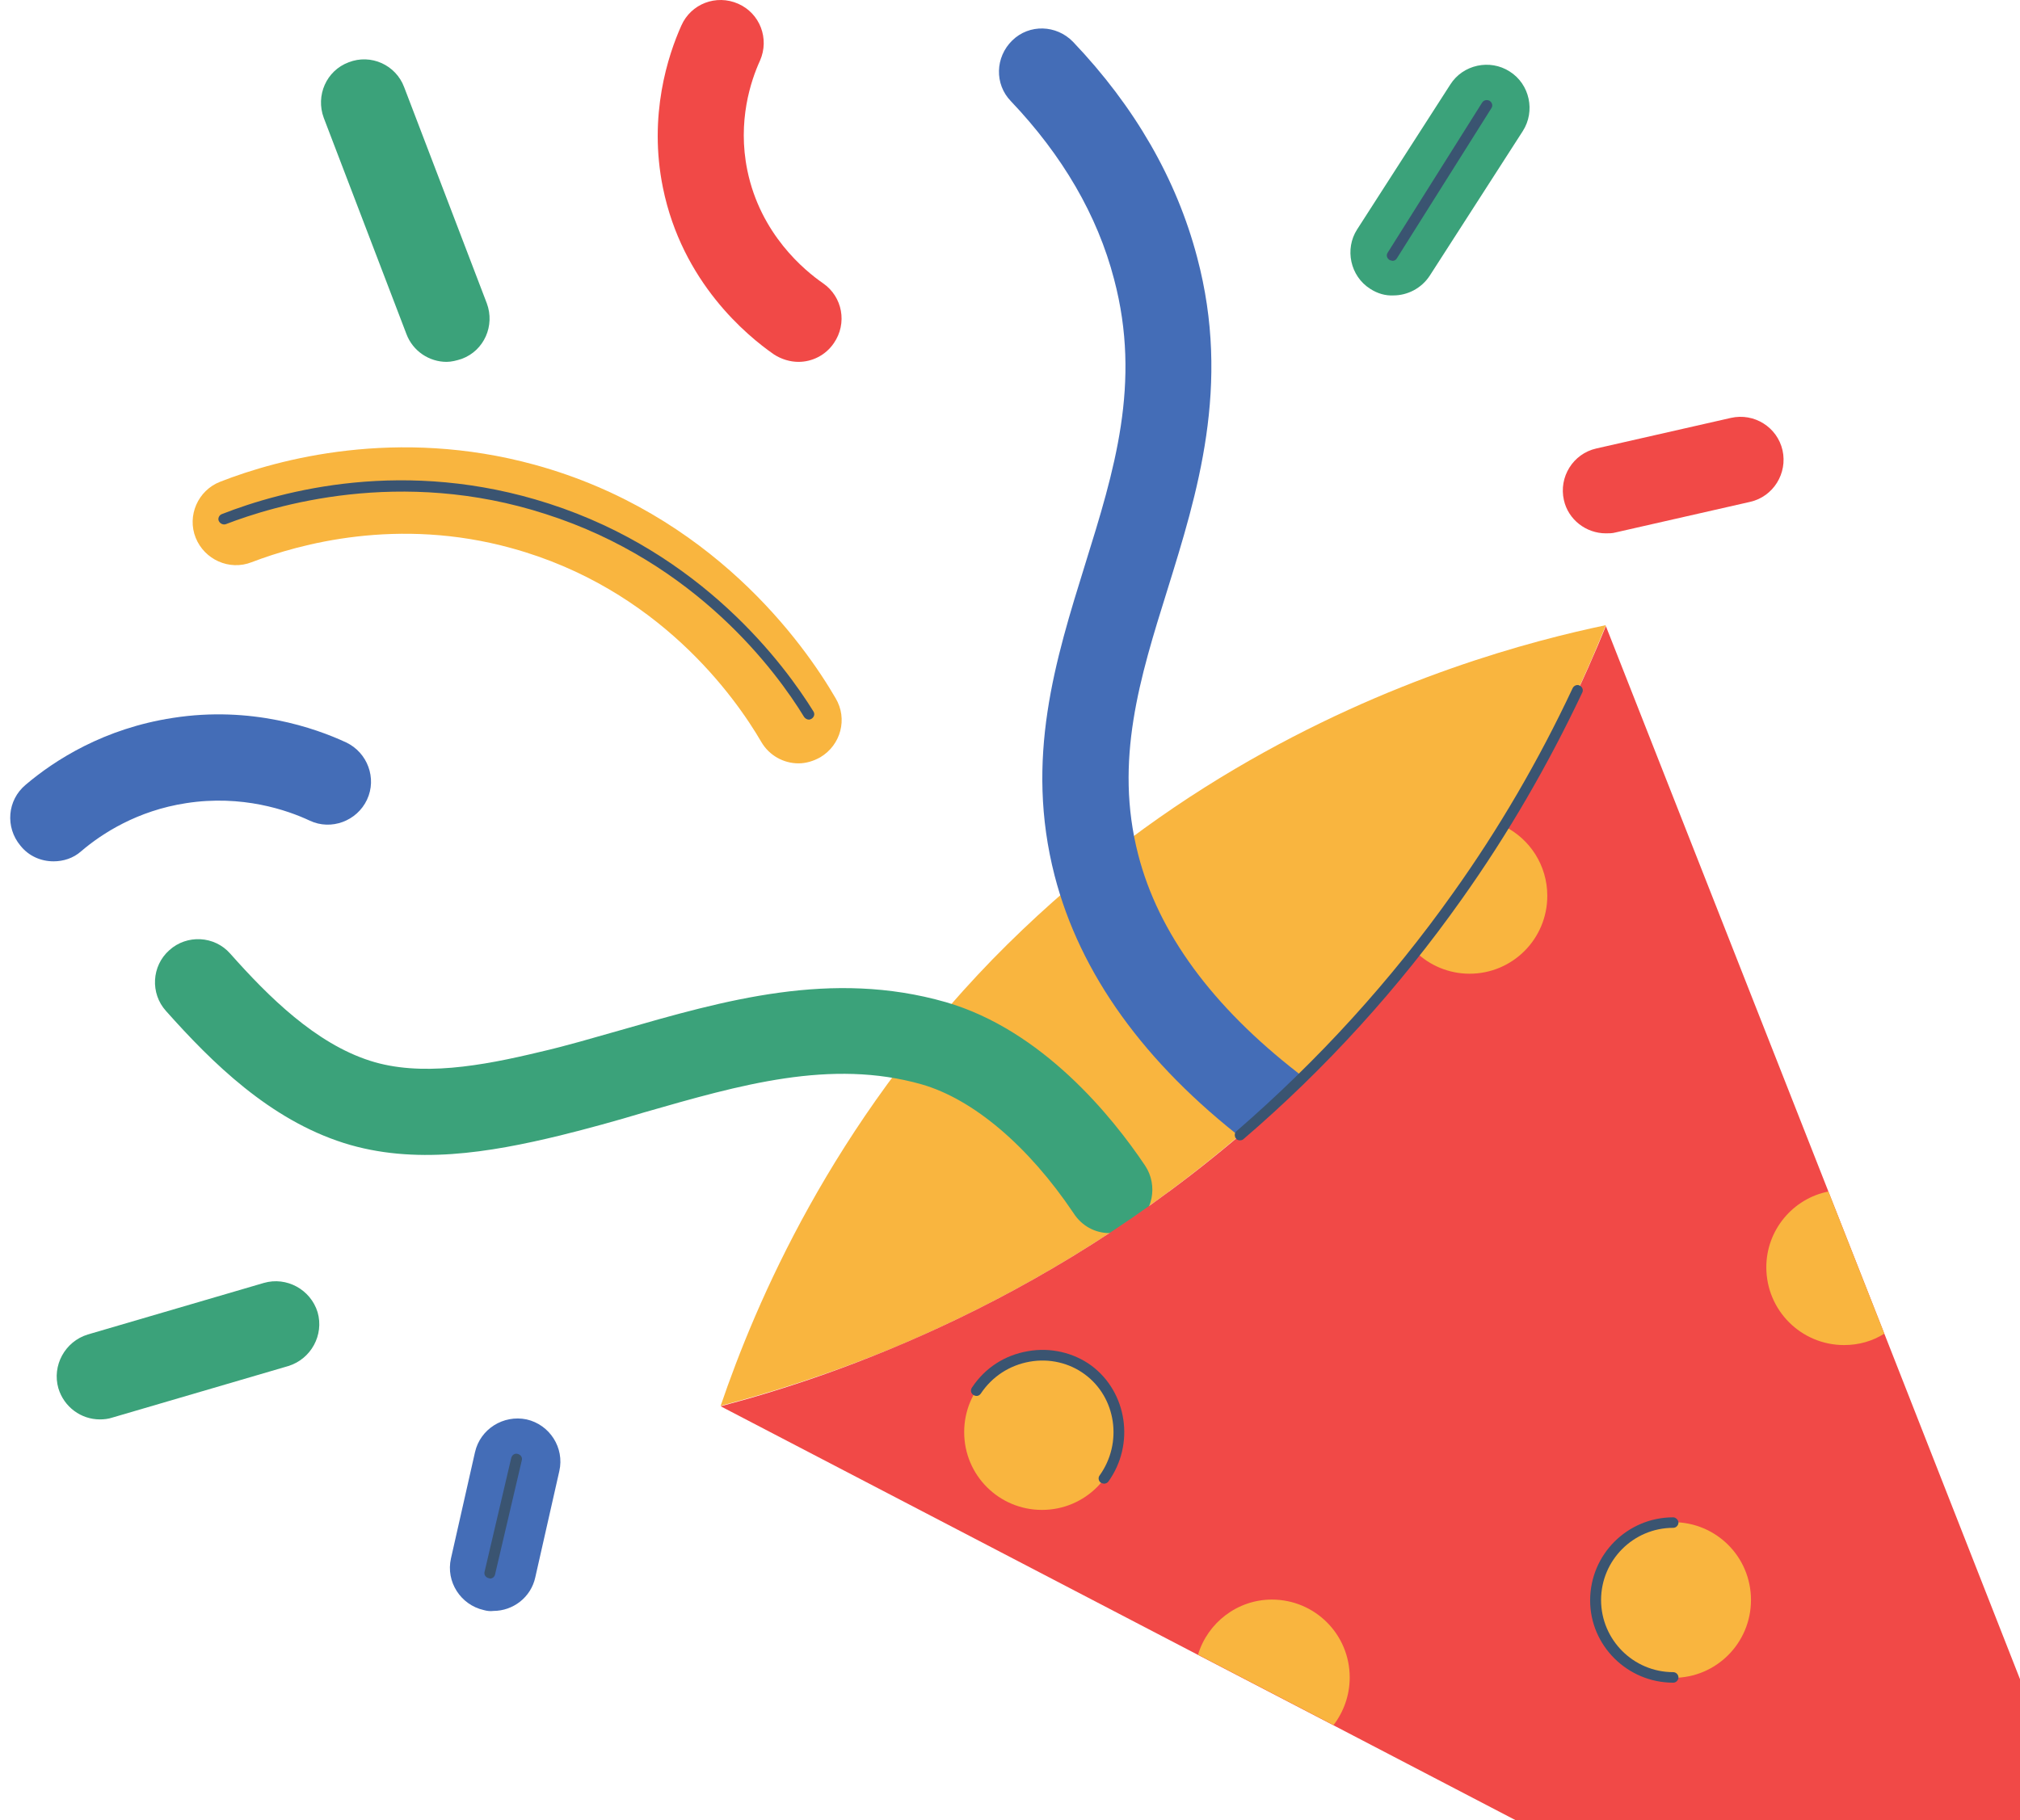 <svg width="152" height="137" viewBox="0 0 152 137" fill="none" xmlns="http://www.w3.org/2000/svg">
<g id="Group 4">
<path id="Vector" d="M92.912 57.883C86.89 61.436 80.643 66.112 74.687 72.203C62.552 84.709 56.891 98.009 54.227 105.809C57.616 104.919 62.288 103.505 67.715 101.236C76.005 97.714 86.036 92.148 95.706 83.295C110.443 69.865 117.583 55.185 120.837 47.052C115.345 48.206 104.621 50.969 92.912 57.883Z" fill="#F9B53F"/>
<path id="Vector_2" d="M4.394 104.494C3.899 102.781 4.888 100.972 6.597 100.443L19.855 96.56C21.564 96.066 23.373 97.055 23.899 98.764C24.393 100.477 23.408 102.286 21.695 102.815L8.441 106.698C8.146 106.797 7.816 106.832 7.517 106.832C6.103 106.832 4.823 105.908 4.394 104.494ZM30.579 25.132L24.362 8.87C23.738 7.191 24.558 5.313 26.237 4.688C27.912 4.033 29.79 4.888 30.414 6.566L36.631 22.829C37.256 24.504 36.432 26.382 34.757 27.006C34.362 27.137 33.967 27.236 33.603 27.236C32.319 27.236 31.07 26.447 30.579 25.132ZM103.107 21.74C101.597 20.786 101.168 18.743 102.122 17.264L109.128 6.367C110.083 4.853 112.122 4.428 113.601 5.382C115.115 6.336 115.54 8.375 114.59 9.859L107.584 20.751C106.959 21.706 105.905 22.235 104.851 22.235C104.261 22.265 103.666 22.101 103.107 21.74ZM83.472 92.808C84.096 92.808 84.721 92.643 85.281 92.248C86.76 91.259 87.155 89.22 86.17 87.737C83.701 84.05 78.439 77.534 71.168 75.426C62.552 72.958 54.492 75.296 46.696 77.534C44.592 78.128 42.618 78.719 40.609 79.178C36.236 80.232 31.629 81.056 27.846 79.838C23.738 78.523 20.215 75.031 17.322 71.773C16.137 70.424 14.064 70.325 12.749 71.509C11.4 72.697 11.3 74.771 12.485 76.085C15.972 80.002 20.28 84.249 25.872 86.028C31.169 87.706 36.827 86.752 42.123 85.468C44.262 84.939 46.401 84.349 48.471 83.724C55.707 81.647 62.518 79.673 69.359 81.616C73.242 82.735 77.385 86.257 80.773 91.294C81.398 92.279 82.418 92.808 83.472 92.808Z" fill="#3BA27A"/>
<g id="Group">
<path id="Vector_3" d="M36.401 121.182C34.657 120.787 33.538 119.043 33.933 117.299L35.742 109.3C36.137 107.552 37.881 106.468 39.625 106.832C41.369 107.227 42.484 108.971 42.089 110.715L40.28 118.714C39.954 120.227 38.605 121.247 37.122 121.247C36.892 121.282 36.631 121.247 36.401 121.182ZM1.534 63.644C0.381 62.261 0.546 60.221 1.929 59.068C4.133 57.194 7.847 54.821 13.014 54.032C18.901 53.112 23.703 54.79 26.038 55.875C27.651 56.634 28.375 58.573 27.617 60.187C26.861 61.8 24.918 62.525 23.308 61.766C21.63 60.977 18.211 59.792 13.999 60.451C10.35 61.011 7.682 62.72 6.103 64.073C5.513 64.599 4.758 64.828 4.033 64.828C3.079 64.828 2.159 64.434 1.534 63.644ZM95.706 86.553C96.695 86.553 97.649 86.127 98.274 85.303C99.359 83.889 99.094 81.846 97.68 80.761C91.233 75.756 87.155 70.225 85.641 64.303C83.832 57.259 85.775 51.004 87.845 44.388C90.083 37.179 92.647 29.015 90.083 19.372C88.535 13.477 85.38 8.015 80.739 3.144C79.49 1.86 77.45 1.794 76.17 3.044C74.886 4.297 74.821 6.336 76.071 7.62C79.953 11.702 82.582 16.21 83.832 21.016C85.906 28.85 83.832 35.465 81.663 42.445C79.424 49.654 77.09 57.094 79.359 65.913C81.268 73.287 86.101 80.002 93.732 85.893C94.326 86.357 95.016 86.553 95.706 86.553Z" fill="#446DB7"/>
</g>
<g id="Group_2">
<path id="Vector_4" d="M117.679 37.639C117.284 35.895 118.373 34.151 120.113 33.756L130.247 31.453C131.991 31.058 133.731 32.142 134.13 33.886C134.52 35.63 133.436 37.378 131.692 37.773L121.562 40.076C121.332 40.142 121.067 40.142 120.837 40.142C119.358 40.142 118.009 39.122 117.679 37.639ZM95.706 83.329C99.949 79.477 103.536 75.526 106.595 71.674C109.163 68.416 111.367 65.223 113.206 62.23C116.859 56.27 119.293 50.938 120.837 47.121L137.583 89.68L141.791 100.377L166.988 164.565L156.168 158.939L146.923 154.132L100.313 129.84L90.114 124.539L54.227 105.843C62.847 103.57 79.689 97.909 95.706 83.329ZM60.084 27.236C61.103 27.236 62.123 26.746 62.748 25.822C63.767 24.343 63.407 22.334 61.924 21.315C60.544 20.36 57.221 17.628 56.236 12.821C55.477 9.134 56.496 6.072 57.19 4.558C57.911 2.914 57.19 1.005 55.546 0.281C53.898 -0.444 51.993 0.281 51.269 1.925C50.28 4.132 48.77 8.674 49.885 14.136C51.334 21.246 56.201 25.263 58.24 26.677C58.8 27.041 59.459 27.236 60.084 27.236Z" fill="#F14947"/>
</g>
<path id="Vector_5" d="M95.706 120.392C98.929 120.392 101.562 122.991 101.562 126.253C101.562 127.602 101.102 128.851 100.343 129.84L90.148 124.539C90.873 122.136 93.107 120.392 95.706 120.392ZM137.583 89.68L141.791 100.378C140.902 100.937 139.882 101.236 138.763 101.236C135.54 101.236 132.911 98.634 132.911 95.376C132.911 92.578 134.915 90.205 137.583 89.68ZM78.405 101.926C81.628 101.926 84.261 104.559 84.261 107.786C84.261 111.01 81.662 113.643 78.405 113.643C75.181 113.643 72.552 111.044 72.552 107.786C72.552 104.559 75.15 101.926 78.405 101.926ZM125.904 114.567C129.128 114.567 131.757 117.165 131.757 120.423C131.757 123.65 129.158 126.283 125.904 126.283C122.646 126.283 120.048 123.685 120.048 120.423C120.048 117.165 122.681 114.567 125.904 114.567ZM152.78 148.337C156.003 148.337 158.632 150.94 158.632 154.198C158.632 156.171 157.678 157.885 156.199 158.969L146.923 154.132C146.958 150.905 149.553 148.337 152.78 148.337ZM113.206 62.195C115.115 63.15 116.43 65.124 116.43 67.427C116.43 70.654 113.831 73.287 110.577 73.287C109.029 73.287 107.584 72.663 106.564 71.674C109.163 68.416 111.367 65.223 113.206 62.195ZM16.566 36.259C20.94 34.546 29.855 32.142 40.215 34.975C53.538 38.628 60.513 48.47 62.878 52.552C63.802 54.097 63.273 56.074 61.728 56.994C61.203 57.289 60.644 57.454 60.084 57.454C58.965 57.454 57.88 56.864 57.286 55.841C55.316 52.452 49.525 44.289 38.505 41.261C29.954 38.892 22.553 40.931 18.935 42.315C17.256 42.974 15.382 42.115 14.723 40.471C14.064 38.823 14.888 36.914 16.566 36.259Z" fill="#F9B53F"/>
<path id="Vector_6" d="M36.761 118.779C36.532 118.714 36.401 118.514 36.466 118.284L38.471 109.726C38.54 109.496 38.735 109.365 38.965 109.431C39.195 109.496 39.326 109.695 39.261 109.925L37.256 118.484C37.221 118.679 37.057 118.813 36.861 118.813C36.827 118.779 36.796 118.779 36.761 118.779ZM104.556 19.567C104.36 19.437 104.291 19.207 104.425 19.008L111.528 7.72C111.662 7.521 111.892 7.49 112.087 7.586C112.286 7.72 112.352 7.95 112.221 8.145L105.115 19.437C105.05 19.567 104.916 19.632 104.786 19.632C104.686 19.602 104.621 19.602 104.556 19.567ZM60.509 53.966C58.44 50.574 52.388 42.315 41.069 38.693C30.115 35.14 20.579 38.068 16.992 39.452C16.797 39.517 16.567 39.417 16.467 39.218C16.367 39.022 16.498 38.758 16.697 38.693C21.235 36.914 30.51 34.415 41.3 37.903C52.848 41.621 59.064 50.084 61.203 53.537C61.334 53.736 61.268 53.966 61.069 54.097C61.004 54.131 60.939 54.162 60.873 54.162C60.743 54.162 60.609 54.097 60.509 53.966ZM93.011 85.698C92.877 85.533 92.877 85.269 93.042 85.138C99.163 79.838 104.655 73.816 109.324 67.232C112.781 62.395 115.805 57.194 118.338 51.793C118.438 51.598 118.668 51.498 118.864 51.598C119.063 51.694 119.162 51.923 119.063 52.123C116.495 57.554 113.471 62.789 109.983 67.692C105.28 74.341 99.753 80.432 93.571 85.733C93.502 85.798 93.406 85.828 93.306 85.828C93.207 85.828 93.077 85.798 93.011 85.698ZM82.847 111.604C82.648 111.47 82.617 111.209 82.747 111.044C84.491 108.606 83.997 105.184 81.628 103.44C80.478 102.585 78.964 102.221 77.485 102.486C75.971 102.75 74.656 103.605 73.802 104.889C73.667 105.084 73.437 105.119 73.242 104.988C73.043 104.854 73.012 104.624 73.142 104.429C74.127 102.945 75.611 101.991 77.355 101.696C79.029 101.397 80.773 101.796 82.123 102.781C84.821 104.789 85.411 108.706 83.406 111.504C83.338 111.604 83.207 111.669 83.077 111.669C83.012 111.669 82.912 111.634 82.847 111.604ZM158.138 156.501C157.943 156.436 157.812 156.206 157.877 155.976C158.663 153.538 157.743 150.871 155.639 149.556C153.73 148.372 151.231 148.502 149.422 149.886C149.257 150.016 148.993 149.985 148.863 149.82C148.732 149.656 148.763 149.391 148.928 149.261C151.032 147.678 153.895 147.513 156.068 148.897C158.502 150.411 159.552 153.439 158.632 156.271C158.567 156.436 158.403 156.566 158.238 156.566C158.238 156.501 158.207 156.501 158.138 156.501ZM125.904 126.647C126.134 126.647 126.299 126.448 126.299 126.253C126.299 126.019 126.1 125.854 125.904 125.854C122.911 125.854 120.477 123.42 120.477 120.423C120.477 117.43 122.911 114.992 125.904 114.992C126.134 114.992 126.299 114.796 126.299 114.597C126.299 114.402 126.1 114.202 125.904 114.202C122.451 114.202 119.653 117 119.653 120.457C119.653 123.849 122.451 126.647 125.904 126.647Z" fill="#3A5471"/>
</g>
</svg>
